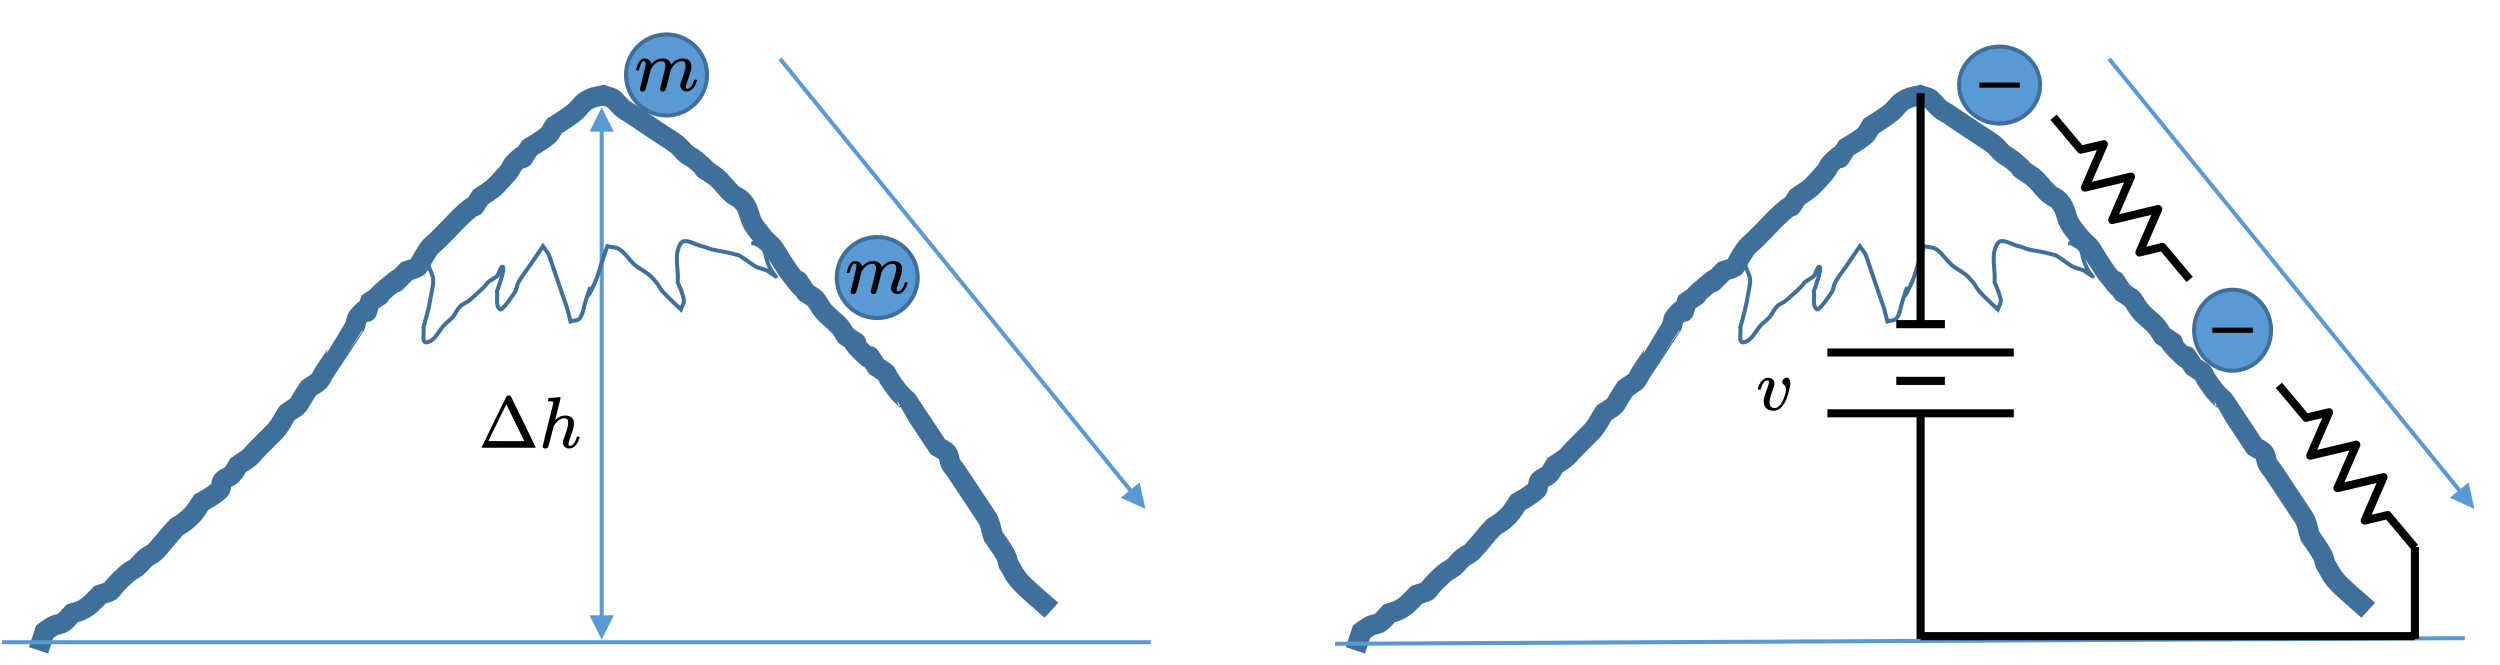 <?xml version="1.0" encoding="UTF-8" standalone="no"?>
<svg
   xmlns:dc="http://purl.org/dc/elements/1.1/"
   xmlns:cc="http://creativecommons.org/ns#"
   xmlns:rdf="http://www.w3.org/1999/02/22-rdf-syntax-ns#"
   xmlns:svg="http://www.w3.org/2000/svg"
   xmlns="http://www.w3.org/2000/svg"
   xmlns:xlink="http://www.w3.org/1999/xlink"
   xmlns:sodipodi="http://sodipodi.sourceforge.net/DTD/sodipodi-0.dtd"
   xmlns:inkscape="http://www.inkscape.org/namespaces/inkscape"
   width="617pt"
   height="164pt"
   viewBox="0 0 617 164"
   version="1.1"
   id="svg4171"
   inkscape:version="0.91 r13725"
   sodipodi:docname="voltage_analogy.svg">
  <sodipodi:namedview
     pagecolor="#ffffff"
     bordercolor="#666666"
     borderopacity="1"
     objecttolerance="10"
     gridtolerance="10"
     guidetolerance="10"
     inkscape:pageopacity="0"
     inkscape:pageshadow="2"
     inkscape:window-width="1280"
     inkscape:window-height="756"
     id="namedview4271"
     showgrid="false"
     inkscape:zoom="0.86742301"
     inkscape:cx="389.65994"
     inkscape:cy="102.5"
     inkscape:window-x="0"
     inkscape:window-y="0"
     inkscape:window-maximized="0"
     inkscape:current-layer="svg4171" />
  <defs
     id="defs4173">
    <g
       id="g4175">
      <symbol
         overflow="visible"
         id="glyph0-0">
        <path
           style="stroke:none;"
           d="M 2.25 0 L 2.25 -11.25 L 11.25 -11.25 L 11.25 0 Z M 2.531 -0.281 L 10.969 -0.281 L 10.969 -10.969 L 2.531 -10.969 Z M 2.531 -0.281 "
           id="path4178" />
      </symbol>
      <symbol
         overflow="visible"
         id="glyph0-1">
        <path
           style="stroke:none;"
           d="M -0.031 -4.031 L -0.031 -5.297 L 9.969 -5.297 L 9.969 -4.031 Z M -0.031 -4.031 "
           id="path4181" />
      </symbol>
      <symbol
         overflow="visible"
         id="glyph1-0">
        <path
           style="stroke:none;"
           d="M 2.25 0 L 2.25 -11.25 L 11.25 -11.25 L 11.25 0 Z M 2.531 -0.281 L 10.969 -0.281 L 10.969 -10.969 L 2.531 -10.969 Z M 2.531 -0.281 "
           id="path4184" />
      </symbol>
      <symbol
         overflow="visible"
         id="glyph1-1">
        <path
           style="stroke:none;"
           d="M 2.953 0 L 1.422 -9.328 L 2.969 -9.328 L 3.766 -4.188 C 3.859 -3.625 3.969 -2.707 4.094 -1.438 C 4.395 -2.102 4.785 -2.863 5.266 -3.719 L 8.391 -9.328 L 10.062 -9.328 L 4.719 0 Z M 2.953 0 "
           id="path4187" />
      </symbol>
      <symbol
         overflow="visible"
         id="glyph1-2">
        <path
           style="stroke:none;"
           d="M 0.594 0 L 2.547 -9.328 L 4.125 -9.328 L 3.812 -7.797 C 4.395 -8.461 4.922 -8.922 5.391 -9.172 C 5.859 -9.422 6.363 -9.547 6.906 -9.547 C 7.488 -9.547 7.973 -9.391 8.359 -9.078 C 8.754 -8.773 9.008 -8.348 9.125 -7.797 C 9.602 -8.379 10.102 -8.816 10.625 -9.109 C 11.156 -9.398 11.707 -9.547 12.281 -9.547 C 13.062 -9.547 13.645 -9.359 14.031 -8.984 C 14.426 -8.617 14.625 -8.102 14.625 -7.438 C 14.625 -7.145 14.555 -6.672 14.422 -6.016 L 13.172 0 L 11.578 0 L 12.859 -6.172 C 12.973 -6.672 13.031 -7.031 13.031 -7.25 C 13.031 -7.551 12.93 -7.789 12.734 -7.969 C 12.547 -8.145 12.273 -8.234 11.922 -8.234 C 11.441 -8.234 10.957 -8.086 10.469 -7.797 C 9.977 -7.516 9.594 -7.141 9.312 -6.672 C 9.039 -6.211 8.805 -5.5 8.609 -4.531 L 7.656 0 L 6.062 0 L 7.391 -6.297 C 7.484 -6.723 7.531 -7.031 7.531 -7.219 C 7.531 -7.52 7.43 -7.766 7.234 -7.953 C 7.047 -8.141 6.801 -8.234 6.5 -8.234 C 6.039 -8.234 5.562 -8.086 5.062 -7.797 C 4.57 -7.516 4.172 -7.117 3.859 -6.609 C 3.555 -6.098 3.305 -5.363 3.109 -4.406 L 2.188 0 Z M 0.594 0 "
           id="path4190" />
      </symbol>
      <symbol
         overflow="visible"
         id="glyph1-3">
        <path
           style="stroke:none;"
           d="M -0.172 0 L 7.125 -12.891 L 9.156 -12.891 L 11.281 0 Z M 2.531 -1.453 L 9.375 -1.453 L 8.281 -8.266 C 8.082 -9.484 7.961 -10.555 7.922 -11.484 C 7.629 -10.734 7.203 -9.852 6.641 -8.844 Z M 2.531 -1.453 "
           id="path4193" />
      </symbol>
      <symbol
         overflow="visible"
         id="glyph1-4">
        <path
           style="stroke:none;"
           d="M 0.594 0 L 3.281 -12.891 L 4.875 -12.891 L 3.844 -7.938 C 4.438 -8.508 4.988 -8.922 5.5 -9.172 C 6.008 -9.422 6.535 -9.547 7.078 -9.547 C 7.848 -9.547 8.445 -9.344 8.875 -8.938 C 9.301 -8.531 9.516 -7.992 9.516 -7.328 C 9.516 -6.992 9.422 -6.391 9.234 -5.516 L 8.094 0 L 6.5 0 L 7.688 -5.656 C 7.852 -6.469 7.938 -6.984 7.938 -7.203 C 7.938 -7.504 7.828 -7.75 7.609 -7.938 C 7.398 -8.133 7.098 -8.234 6.703 -8.234 C 6.129 -8.234 5.582 -8.082 5.062 -7.781 C 4.539 -7.477 4.129 -7.062 3.828 -6.531 C 3.535 -6.008 3.27 -5.172 3.031 -4.016 L 2.188 0 Z M 0.594 0 "
           id="path4196" />
      </symbol>
    </g>
  </defs>
  <path
     inkscape:connector-curvature="0"
     id="path4199"
     d="m 584.5,150.606 c -1.578,-1.426 -5.809,-4.945 -7.574,-6.852 -1.77,-1.902 -2.023,-3.043 -3.031,-4.566 -0.254,-0.758 -0.371,-1.582 -0.758,-2.281 -0.883,-1.602 -3.031,-4.566 -3.031,-4.566 -0.504,-1.523 -0.629,-3.234 -1.516,-4.566 l -7.574,-11.418 c -0.504,-0.762 -1.227,-1.414 -1.516,-2.285 -0.254,-0.758 -0.258,-1.656 -0.758,-2.281 -0.57,-0.715 -1.516,-1.016 -2.273,-1.523 l -4.543,-6.848 c 0,-0.004 -3.031,-4.566 -3.031,-4.566 -0.758,-0.762 -1.617,-1.434 -2.273,-2.285 -4.758,-6.148 -0.902,-3.141 -5.305,-6.09 -4.039,-6.086 1.266,1.27 -3.785,-3.805 -5.051,-5.074 2.273,0.254 -3.789,-3.805 -0.504,-0.762 -0.91,-1.602 -1.516,-2.285 -1.422,-1.609 -3.355,-2.773 -4.543,-4.566 -2.023,-3.043 -0.758,-1.773 -3.789,-3.805 -5.414,-8.16 3.016,4.223 -3.789,-4.566 -1.117,-1.445 -2.02,-3.043 -3.031,-4.566 -0.504,-0.762 -0.871,-1.637 -1.512,-2.285 -0.758,-0.758 -1.617,-1.434 -2.273,-2.281 -1.117,-1.445 -2.457,-2.832 -3.031,-4.566 -0.617,-1.859 -0.805,-3.094 -2.273,-4.566 -0.645,-0.648 -1.59,-0.914 -2.273,-1.523 -1.602,-1.43 -2.762,-3.371 -4.543,-4.566 -5.645,-3.781 1.285,1.078 -4.547,-3.805 -0.699,-0.586 -1.574,-0.938 -2.273,-1.523 -0.82,-0.688 -1.426,-1.621 -2.273,-2.281 -1.438,-1.125 -3.027,-2.031 -4.543,-3.047 l -2.273,-1.523 -4.547,-3.043 c -0.758,-0.508 -1.629,-0.875 -2.27,-1.523 -2.84,-2.848 -1.258,-1.941 -4.547,-3.043 -1.012,0.254 -2.074,0.348 -3.031,0.762 -2.582,1.113 -2.312,2.059 -4.547,3.805 -1.437,1.125 -4.543,3.043 -4.543,3.043 -0.504,0.762 -0.832,1.684 -1.516,2.285 -1.371,1.203 -4.547,3.043 -4.547,3.043 -4.039,6.09 1.266,-1.266 -3.785,3.809 -0.645,0.645 -0.91,1.598 -1.516,2.281 -3.773,4.266 -3.363,3.777 -6.82,6.09 -3.121,4.703 0.344,0.113 -3.785,3.805 -1.602,1.43 -3.031,3.043 -4.547,4.566 l -2.273,2.285 c -0.758,0.762 -1.68,1.387 -2.273,2.281 -3.473,5.234 -1.301,3.988 -5.301,5.328 -6.641,6.672 1.781,-1.492 -4.547,3.805 -5.832,4.883 1.098,0.027 -4.547,3.809 -1.902,5.738 0.887,-1.113 -3.027,3.805 -0.5,0.625 -0.371,1.582 -0.758,2.281 0,0.004 -3.789,5.711 -4.547,6.852 l -3.031,4.566 c -0.504,0.762 -0.758,1.777 -1.516,2.285 l -2.27,1.52 c -3.535,5.328 -1.516,3.551 -5.305,6.09 -1.012,1.523 -1.742,3.273 -3.031,4.566 l -4.543,4.566 c -0.758,0.762 -1.383,1.688 -2.273,2.285 l -2.273,1.52 c -0.504,0.762 -0.871,1.637 -1.516,2.285 -0.645,0.645 -1.703,0.809 -2.273,1.523 -0.496,0.625 -0.191,1.715 -0.758,2.281 -1.285,1.293 -4.543,3.043 -4.543,3.043 -1.492,2.246 -1.602,2.738 -3.789,4.57 -0.699,0.582 -1.516,1.012 -2.273,1.52 -1.262,1.27 -4.039,4.82 -5.301,6.09 -0.645,0.648 -1.574,0.938 -2.273,1.523 -0.824,0.688 -1.449,1.594 -2.273,2.281 -0.699,0.586 -1.594,0.914 -2.273,1.523 -6.133,5.477 -2.129,3.758 -6.816,5.328 -1.676,1.684 -2.438,2.746 -4.547,3.805 -0.715,0.359 -1.516,0.508 -2.273,0.762 -0.758,0.762 -1.379,1.688 -2.27,2.281 -0.668,0.445 -1.559,0.402 -2.273,0.762 -0.816,0.41 -1.516,1.016 -2.273,1.523 L 334.5,160.5"
     style="fill:none;stroke:#3f709c;stroke-width:5;stroke-linecap:butt;stroke-linejoin:miter;stroke-miterlimit:8;stroke-opacity:1" />
  <path
     inkscape:connector-curvature="0"
     id="path4201"
     d="m 430.262,64.492 c 2.141,5.242 2.031,3.289 0.754,10.371 -0.359,2.004 -1.512,5.926 -1.512,5.926 0.254,1.234 -0.516,3.879 0.758,3.703 2.117,-0.297 3.023,-2.965 4.535,-4.445 0.758,-0.738 1.676,-1.352 2.27,-2.223 0.504,-0.738 0.871,-1.59 1.512,-2.223 0.645,-0.629 1.59,-0.887 2.27,-1.48 7.77,-6.766 1.656,-2.563 6.805,-5.926 0.504,-0.738 1.105,-3.016 1.512,-2.223 0.367,0.715 -1.141,4.84 -1.512,5.926 0.254,1.484 -0.469,3.543 0.758,4.445 0.605,0.445 3.633,-4.152 3.781,-4.445 0.355,-0.695 0.367,-1.539 0.754,-2.219 0.883,-1.559 2.016,-2.965 3.027,-4.445 l 3.023,-4.445 c 0.504,0.742 1.145,1.41 1.512,2.223 0,0 1.891,5.555 2.27,6.668 l 1.512,4.441 c 0.25,0.742 0.562,1.465 0.758,2.223 l 0.754,2.965 c 0.758,-0.25 1.805,-0.105 2.27,-0.742 0.926,-1.27 1.008,-2.965 1.512,-4.445 2.758,-8.102 -1.641,4.172 2.27,-4.441 0.648,-1.43 1.008,-2.965 1.512,-4.445 l 0.758,-2.223 0.754,-2.223 c 1.008,0.246 2.172,0.156 3.023,0.742 1.754,1.199 2.758,3.281 4.539,4.441 2.23,1.457 2.719,1.566 4.535,3.707 0.582,0.684 0.91,1.555 1.516,2.219 1.418,1.566 4.535,4.445 4.535,4.445 0.254,-0.742 0.844,-1.445 0.758,-2.223 -0.176,-1.551 -1.516,-4.441 -1.516,-4.441 0.254,-3.211 -1.066,-6.953 0.758,-9.629 0.988,-1.453 3.547,0.398 5.293,0.738 0.781,0.152 1.496,0.551 2.27,0.742 1.246,0.305 2.527,0.465 3.781,0.738 1.016,0.223 2.016,0.496 3.023,0.742 5.199,3.395 2.813,2.398 6.805,3.703 3.98,2.598 1.82,1.598 0.758,-0.742 -1.973,-4.34 -0.09,-4.117 -3.781,-5.922 -0.227,-0.113 -0.504,0 -0.758,0"
     style="fill:none;stroke:#3f709c;stroke-width:1;stroke-linecap:butt;stroke-linejoin:miter;stroke-miterlimit:8;stroke-opacity:1" />
  <path
     inkscape:connector-curvature="0"
     id="path4203"
     d="m 148.5,157.852 3,-6 -2.5,0 0,-119.352 2.5,0 -3,-6 -3,6 2.5,0 0,119.352 -2.5,0 z m 0,0"
     style="fill:#5999d4;fill-opacity:1;fill-rule:nonzero;stroke:none" />
  <path
     inkscape:connector-curvature="0"
     id="path4205"
     d="m 610.703,125.605 -6.113,-2.766 1.941,-1.578 -86.418,-106.445 0.773,-0.633 86.422,106.449 1.941,-1.574 z m 0,0"
     style="fill:#5999d4;fill-opacity:1;fill-rule:nonzero;stroke:none" />
  <path
     inkscape:connector-curvature="0"
     id="path4207"
     d="m 259.5,150.606 c -1.578,-1.426 -5.809,-4.945 -7.574,-6.852 -1.77,-1.902 -2.023,-3.043 -3.031,-4.566 -0.254,-0.758 -0.371,-1.582 -0.758,-2.281 -0.883,-1.602 -3.031,-4.566 -3.031,-4.566 -0.504,-1.523 -0.629,-3.234 -1.516,-4.566 l -7.574,-11.418 c -0.504,-0.762 -1.227,-1.414 -1.516,-2.285 -0.254,-0.758 -0.258,-1.656 -0.758,-2.281 -0.57,-0.715 -1.516,-1.016 -2.273,-1.523 l -4.543,-6.848 c 0,-0.004 -3.031,-4.566 -3.031,-4.566 -0.758,-0.762 -1.617,-1.434 -2.273,-2.285 -4.758,-6.148 -0.902,-3.141 -5.305,-6.09 -4.039,-6.086 1.266,1.27 -3.785,-3.805 -5.051,-5.074 2.273,0.254 -3.789,-3.805 -0.504,-0.762 -0.91,-1.602 -1.516,-2.285 -1.422,-1.609 -3.355,-2.773 -4.543,-4.566 -2.023,-3.043 -0.758,-1.773 -3.789,-3.805 -5.414,-8.16 3.016,4.223 -3.789,-4.566 -1.117,-1.445 -2.02,-3.043 -3.031,-4.566 -0.504,-0.762 -0.871,-1.637 -1.512,-2.285 -0.758,-0.758 -1.617,-1.434 -2.273,-2.281 -1.117,-1.445 -2.457,-2.832 -3.031,-4.566 -0.617,-1.859 -0.805,-3.094 -2.273,-4.566 -0.645,-0.648 -1.59,-0.914 -2.273,-1.523 -1.602,-1.43 -2.762,-3.371 -4.543,-4.566 -5.645,-3.781 1.285,1.078 -4.547,-3.805 -0.699,-0.586 -1.574,-0.938 -2.273,-1.523 -0.82,-0.688 -1.426,-1.621 -2.273,-2.281 -1.438,-1.125 -3.027,-2.031 -4.543,-3.047 l -2.273,-1.523 -4.547,-3.043 c -0.758,-0.508 -1.629,-0.875 -2.27,-1.523 -2.84,-2.848 -1.258,-1.941 -4.547,-3.043 -1.012,0.254 -2.074,0.348 -3.031,0.762 -2.582,1.113 -2.312,2.059 -4.547,3.805 -1.437,1.125 -4.543,3.043 -4.543,3.043 -0.504,0.762 -0.832,1.684 -1.516,2.285 -1.371,1.203 -4.547,3.043 -4.547,3.043 -4.039,6.09 1.266,-1.266 -3.785,3.809 -0.645,0.645 -0.91,1.598 -1.516,2.281 -3.773,4.266 -3.363,3.777 -6.82,6.09 -3.121,4.703 0.344,0.113 -3.785,3.805 -1.602,1.43 -3.031,3.043 -4.547,4.566 l -2.273,2.285 c -0.758,0.762 -1.68,1.387 -2.273,2.281 -3.473,5.234 -1.301,3.988 -5.301,5.328 -6.641,6.672 1.781,-1.492 -4.547,3.805 -5.832,4.883 1.098,0.027 -4.547,3.809 -1.902,5.738 0.887,-1.113 -3.027,3.805 -0.5,0.625 -0.371,1.582 -0.758,2.281 0,0.004 -3.789,5.711 -4.547,6.852 l -3.031,4.566 c -0.504,0.762 -0.758,1.777 -1.516,2.285 l -2.27,1.52 c -3.535,5.328 -1.516,3.551 -5.305,6.09 -1.012,1.523 -1.742,3.273 -3.031,4.566 l -4.543,4.566 c -0.758,0.762 -1.383,1.688 -2.273,2.285 l -2.273,1.52 c -0.504,0.762 -0.871,1.637 -1.516,2.285 -0.645,0.645 -1.703,0.809 -2.273,1.523 -0.496,0.625 -0.191,1.715 -0.758,2.281 -1.285,1.293 -4.543,3.043 -4.543,3.043 -1.492,2.246 -1.602,2.738 -3.789,4.57 -0.699,0.582 -1.516,1.012 -2.273,1.52 -1.262,1.27 -4.039,4.82 -5.301,6.09 -0.645,0.648 -1.574,0.938 -2.273,1.523 -0.824,0.688 -1.449,1.594 -2.273,2.281 -0.699,0.586 -1.594,0.914 -2.273,1.523 -6.133,5.477 -2.129,3.758 -6.816,5.328 -1.676,1.684 -2.438,2.746 -4.547,3.805 -0.715,0.359 -1.516,0.508 -2.273,0.762 -0.758,0.762 -1.379,1.688 -2.27,2.281 -0.668,0.445 -1.559,0.402 -2.273,0.762 -0.816,0.41 -1.516,1.016 -2.273,1.523 L 9.5,160.5"
     style="fill:none;stroke:#3f709c;stroke-width:5;stroke-linecap:butt;stroke-linejoin:miter;stroke-miterlimit:8;stroke-opacity:1" />
  <path
     inkscape:connector-curvature="0"
     id="path4209"
     d="m 105.262,64.492 c 2.141,5.242 2.031,3.289 0.754,10.371 -0.359,2.004 -1.512,5.926 -1.512,5.926 0.254,1.234 -0.516,3.879 0.758,3.703 2.117,-0.297 3.023,-2.965 4.535,-4.445 0.758,-0.738 1.676,-1.352 2.27,-2.223 0.504,-0.738 0.871,-1.59 1.512,-2.223 0.645,-0.629 1.59,-0.887 2.27,-1.48 7.77,-6.766 1.656,-2.563 6.805,-5.926 0.504,-0.738 1.105,-3.016 1.512,-2.223 0.367,0.715 -1.141,4.84 -1.512,5.926 0.254,1.484 -0.469,3.543 0.758,4.445 0.605,0.445 3.633,-4.152 3.781,-4.445 0.355,-0.695 0.367,-1.539 0.754,-2.219 0.883,-1.559 2.016,-2.965 3.027,-4.445 l 3.023,-4.445 c 0.504,0.742 1.145,1.41 1.512,2.223 0,0 1.891,5.555 2.27,6.668 l 1.512,4.441 c 0.25,0.742 0.562,1.465 0.758,2.223 l 0.754,2.965 c 0.758,-0.25 1.805,-0.105 2.27,-0.742 0.926,-1.27 1.008,-2.965 1.512,-4.445 2.758,-8.102 -1.641,4.172 2.27,-4.441 0.648,-1.43 1.008,-2.965 1.512,-4.445 l 0.758,-2.223 0.754,-2.223 c 1.008,0.246 2.172,0.156 3.023,0.742 1.754,1.199 2.758,3.281 4.539,4.441 2.23,1.457 2.719,1.566 4.535,3.707 0.582,0.684 0.91,1.555 1.516,2.219 1.418,1.566 4.535,4.445 4.535,4.445 0.254,-0.742 0.844,-1.445 0.758,-2.223 -0.176,-1.551 -1.516,-4.441 -1.516,-4.441 0.254,-3.211 -1.066,-6.953 0.758,-9.629 0.988,-1.453 3.547,0.398 5.293,0.738 0.781,0.152 1.496,0.551 2.27,0.742 1.246,0.305 2.527,0.465 3.781,0.738 1.016,0.223 2.016,0.496 3.023,0.742 5.199,3.395 2.813,2.398 6.805,3.703 3.98,2.598 1.82,1.598 0.758,-0.742 -1.973,-4.34 -0.09,-4.117 -3.781,-5.922 -0.227,-0.113 -0.504,0 -0.758,0"
     style="fill:none;stroke:#3f709c;stroke-width:1;stroke-linecap:butt;stroke-linejoin:miter;stroke-miterlimit:8;stroke-opacity:1" />
  <path
     inkscape:connector-curvature="0"
     id="path4211"
     d="m 0.5,158.5 283.516,0"
     style="fill:none;stroke:#5999d4;stroke-width:1;stroke-linecap:butt;stroke-linejoin:miter;stroke-miterlimit:8;stroke-opacity:1" />
  <path
     inkscape:connector-curvature="0"
     id="path4213"
     d="m 474,80 0,-57"
     style="fill:none;stroke:#000000;stroke-width:2;stroke-linecap:butt;stroke-linejoin:round;stroke-miterlimit:10;stroke-opacity:1" />
  <path
     inkscape:connector-curvature="0"
     id="path4215"
     d="m 497,102 -46,0"
     style="fill:none;stroke:#000000;stroke-width:2;stroke-linecap:butt;stroke-linejoin:round;stroke-miterlimit:10;stroke-opacity:1" />
  <path
     inkscape:connector-curvature="0"
     id="path4217"
     d="m 480,94 -12,0"
     style="fill:none;stroke:#000000;stroke-width:2;stroke-linecap:butt;stroke-linejoin:round;stroke-miterlimit:10;stroke-opacity:1" />
  <path
     inkscape:connector-curvature="0"
     id="path4219"
     d="m 480,80 -12,0"
     style="fill:none;stroke:#000000;stroke-width:2;stroke-linecap:butt;stroke-linejoin:round;stroke-miterlimit:10;stroke-opacity:1" />
  <path
     inkscape:connector-curvature="0"
     id="path4221"
     d="m 497,87 -46,0"
     style="fill:none;stroke:#000000;stroke-width:2;stroke-linecap:butt;stroke-linejoin:round;stroke-miterlimit:10;stroke-opacity:1" />
  <path
     inkscape:connector-curvature="0"
     id="path4223"
     d="m 474,158 0,-56"
     style="fill:none;stroke:#000000;stroke-width:2;stroke-linecap:butt;stroke-linejoin:round;stroke-miterlimit:10;stroke-opacity:1" />
  <path
     inkscape:connector-curvature="0"
     id="path4225"
     d="M 483.5,21 C 483.5,15.754 487.977,11.5 493.5,11.5 c 5.523,0 10,4.254 10,9.5 0,5.246 -4.477,9.5 -10,9.5 -5.523,0 -10,-4.254 -10,-9.5 z m 0,0"
     style="fill:#5999d4;fill-opacity:1;fill-rule:nonzero;stroke:#3f709c;stroke-width:1;stroke-linecap:butt;stroke-linejoin:miter;stroke-miterlimit:8;stroke-opacity:1" />
  <g
     id="g4227"
     style="fill:#000000;fill-opacity:1"
     transform="translate(-0.348,-1.513)">
    <use
       height="100%"
       width="100%"
       id="use4229"
       y="27.177"
       x="488.879"
       xlink:href="#glyph0-1" />
  </g>
  <path
     inkscape:connector-curvature="0"
     id="path4231"
     d="M 541.5,81.5 C 541.5,75.977 545.754,71.5 551,71.5 c 5.246,0 9.5,4.477 9.5,10 0,5.523 -4.254,10 -9.5,10 -5.246,0 -9.5,-4.477 -9.5,-10 z m 0,0"
     style="fill:#5999d4;fill-opacity:1;fill-rule:nonzero;stroke:#3f709c;stroke-width:1;stroke-linecap:butt;stroke-linejoin:miter;stroke-miterlimit:8;stroke-opacity:1" />
  <g
     id="g4233"
     style="fill:#000000;fill-opacity:1"
     transform="translate(-0.315,-1.57)">
    <use
       height="100%"
       width="100%"
       id="use4235"
       y="87.734"
       x="546.346"
       xlink:href="#glyph0-1" />
  </g>
  <path
     inkscape:connector-curvature="0"
     id="path4241"
     d="M 329.5,158.891 608.309,157.5"
     style="fill:none;stroke:#5999d4;stroke-width:1;stroke-linecap:butt;stroke-linejoin:miter;stroke-miterlimit:8;stroke-opacity:1" />
  <path
     inkscape:connector-curvature="0"
     id="path4243"
     d="M 154.5,18.5 C 154.5,12.977 158.977,8.5 164.5,8.5 c 5.523,0 10,4.477 10,10 0,5.523 -4.477,10 -10,10 -5.523,0 -10,-4.477 -10,-10 z m 0,0"
     style="fill:#5999d4;fill-opacity:1;fill-rule:nonzero;stroke:#3f709c;stroke-width:1;stroke-linecap:butt;stroke-linejoin:miter;stroke-miterlimit:8;stroke-opacity:1" />
  <path
     inkscape:connector-curvature="0"
     id="path4249"
     d="M 206.5,68.5 C 206.5,62.977 210.977,58.5 216.5,58.5 c 5.523,0 10,4.477 10,10 0,5.523 -4.477,10 -10,10 -5.523,0 -10,-4.477 -10,-10 z m 0,0"
     style="fill:#5999d4;fill-opacity:1;fill-rule:nonzero;stroke:#3f709c;stroke-width:1;stroke-linecap:butt;stroke-linejoin:miter;stroke-miterlimit:8;stroke-opacity:1" />
  <path
     inkscape:connector-curvature="0"
     id="path4255"
     d="m 540.406,68.957 -6.715,-8.004 -5.684,1.355 4.648,-10.719 -11.363,2.715 4.645,-10.719 -11.363,2.715 4.648,-10.719 -5.684,1.355 -6.715,-8.004"
     style="fill:none;stroke:#000000;stroke-width:2;stroke-linecap:butt;stroke-linejoin:round;stroke-miterlimit:10;stroke-opacity:1" />
  <path
     inkscape:connector-curvature="0"
     id="path4257"
     d="m 282.703,125.605 -6.113,-2.766 1.941,-1.578 -86.418,-106.445 0.773,-0.633 86.422,106.449 1.941,-1.574 z m 0,0"
     style="fill:#5999d4;fill-opacity:1;fill-rule:nonzero;stroke:none" />
  <path
     inkscape:connector-curvature="0"
     id="path4259"
     d="m 596.004,135.125 -6.715,-8.008 -5.684,1.359 4.648,-10.719 -11.363,2.715 4.645,-10.719 -11.363,2.711 4.648,-10.719 -5.684,1.359 -6.715,-8.004"
     style="fill:none;stroke:#000000;stroke-width:2;stroke-linecap:butt;stroke-linejoin:round;stroke-miterlimit:10;stroke-opacity:1" />
  <path
     inkscape:connector-curvature="0"
     id="path4261"
     d="m 596,135 0,22.68"
     style="fill:none;stroke:#000000;stroke-width:2;stroke-linecap:butt;stroke-linejoin:miter;stroke-miterlimit:8;stroke-opacity:1" />
  <path
     inkscape:connector-curvature="0"
     id="path4263"
     d="m 595.984,157 -121.984,0"
     style="fill:none;stroke:#000000;stroke-width:2;stroke-linecap:butt;stroke-linejoin:miter;stroke-miterlimit:8;stroke-opacity:1" />
  <g
     style="font-style:normal;font-variant:normal;font-weight:normal;font-stretch:normal;font-size:32px;line-height:125%;font-family:KaTeX_Main;-inkscape-font-specification:'KaTeX_Main, Normal';text-align:start;letter-spacing:0px;word-spacing:0px;writing-mode:lr-tb;text-anchor:start;fill:#000000;fill-opacity:1;stroke:none;stroke-width:1px;stroke-linecap:butt;stroke-linejoin:miter;stroke-opacity:1"
     id="text6195">
    <path
       d="m 118.969,110.508 q -0.09,-0.036 -0.09,-0.126 0,-0.036 3.042,-6.3 3.06,-6.264 3.114,-6.336 0.072,-0.126 0.342,-0.126 l 0.162,0 q 0.414,0 0.504,0.126 0.054,0.072 3.096,6.336 3.06,6.264 3.06,6.3 0,0.09 -0.09,0.126 l -13.14,0 z m 10.422,-1.638 -4.428,-9.09 q -1.008,2.034 -2.232,4.536 l -2.214,4.536 4.428,0.018 4.446,0 z"
       style="font-style:normal;font-variant:normal;font-weight:normal;font-stretch:normal;font-size:18px;line-height:125%;font-family:KaTeX_Main;-inkscape-font-specification:'KaTeX_Main, Normal';text-align:start;writing-mode:lr-tb;text-anchor:start"
       id="path6913" />
    <path
       d="m 140.515,110.688 q -0.702,0 -1.152,-0.414 -0.45,-0.432 -0.45,-1.098 0,-0.288 0.18,-0.792 0.846,-2.178 1.08,-3.402 0.054,-0.27 0.054,-0.684 0,-1.062 -0.882,-1.062 -0.324,0 -0.468,0.036 -1.206,0.252 -2.124,1.728 l -0.126,0.234 -0.612,2.43 q -0.576,2.34 -0.666,2.556 -0.234,0.486 -0.792,0.486 -0.216,0 -0.432,-0.144 -0.198,-0.126 -0.198,-0.342 0,-0.216 2.646,-10.8 0,-0.216 -0.108,-0.288 -0.198,-0.072 -0.72,-0.09 l -0.378,0 q -0.108,-0.108 -0.126,-0.144 0,-0.036 0.054,-0.342 0.09,-0.342 0.234,-0.342 0.018,0 1.296,-0.09 1.296,-0.108 1.314,-0.108 0.216,0 0.216,0.162 0,0.198 -0.648,2.718 -0.684,2.664 -0.684,2.718 0,0.036 0.126,-0.09 1.062,-0.972 2.34,-0.972 0.99,0 1.584,0.486 0.594,0.486 0.594,1.422 0,0.414 -0.054,0.684 -0.162,0.918 -0.99,3.186 -0.324,0.882 -0.324,1.278 0.018,0.252 0.09,0.342 0.072,0.09 0.27,0.09 0.504,0 0.936,-0.54 0.45,-0.558 0.702,-1.476 0.054,-0.198 0.108,-0.234 0.054,-0.036 0.288,-0.036 0.342,0.054 0.36,0.144 0,0.018 -0.072,0.27 -0.288,1.062 -0.918,1.746 -0.612,0.774 -1.548,0.774 z"
       style="font-style:normal;font-variant:normal;font-weight:normal;font-stretch:normal;font-size:18px;line-height:125%;font-family:KaTeX_Math;-inkscape-font-specification:'KaTeX_Math, Normal';text-align:start;writing-mode:lr-tb;text-anchor:start"
       id="path6915" />
  </g>
  <g
     style="font-style:normal;font-variant:normal;font-weight:normal;font-stretch:normal;font-size:32px;line-height:125%;font-family:KaTeX_Main;-inkscape-font-specification:'KaTeX_Main, Normal';text-align:start;letter-spacing:0px;word-spacing:0px;writing-mode:lr-tb;text-anchor:start;fill:#000000;fill-opacity:1;stroke:none;stroke-width:1px;stroke-linecap:butt;stroke-linejoin:miter;stroke-opacity:1"
     id="text6195-0">
    <path
       d="m 437.785,101.373 q -1.152,0 -1.836,-0.576 -0.666,-0.594 -0.666,-1.728 0,-0.324 0.036,-0.612 0.162,-0.864 0.846,-2.646 l 0.288,-0.864 q 0.108,-0.324 0.108,-0.612 0,-0.45 -0.342,-0.45 -0.126,0 -0.288,0.054 -0.918,0.324 -1.386,2.07 0,0.018 -0.018,0.072 -0.018,0.036 -0.036,0.054 0,0 -0.018,0.018 -0.018,0.018 -0.072,0.018 -0.036,0 -0.072,0 -0.036,0 -0.144,0 l -0.252,0 q -0.108,-0.108 -0.108,-0.162 0,-0.054 0.054,-0.27 0.432,-1.422 1.332,-2.124 0.486,-0.378 1.116,-0.378 0.702,0 1.152,0.396 0.45,0.396 0.45,1.044 0,0.306 -0.054,0.468 0,0.126 -0.27,0.792 -0.828,2.25 -0.882,3.204 0,0.486 0.09,0.792 0.234,0.774 1.134,0.774 0.486,0 0.864,-0.288 1.116,-0.738 1.854,-3.402 0.144,-0.504 0.144,-0.828 0,-0.792 -0.702,-1.422 -0.234,-0.216 -0.234,-0.486 0,-0.414 0.324,-0.738 0.342,-0.342 0.756,-0.342 0.432,0 0.666,0.414 0.234,0.396 0.234,0.954 0,0.63 -0.36,2.07 -0.342,1.386 -0.864,2.412 -1.134,2.322 -2.844,2.322 z"
       style="font-style:normal;font-variant:normal;font-weight:normal;font-stretch:normal;font-size:18px;line-height:125%;font-family:KaTeX_Math;-inkscape-font-specification:'KaTeX_Math, Normal';text-align:start;writing-mode:lr-tb;text-anchor:start"
       id="path6910" />
  </g>
  <g
     style="font-style:normal;font-variant:normal;font-weight:normal;font-stretch:normal;font-size:32px;line-height:125%;font-family:KaTeX_Main;-inkscape-font-specification:'KaTeX_Main, Normal';text-align:start;letter-spacing:0px;word-spacing:0px;writing-mode:lr-tb;text-anchor:start;fill:#000000;fill-opacity:1;stroke:none;stroke-width:1px;stroke-linecap:butt;stroke-linejoin:miter;stroke-opacity:1"
     id="text6195-4">
    <path
       d="m 158.542,22.577 q -0.252,0 -0.432,-0.144 -0.18,-0.126 -0.18,-0.36 0,-0.234 0.684,-2.952 0.702,-2.772 0.702,-2.898 0.054,-0.27 0.054,-0.486 0,-0.648 -0.45,-0.648 -0.162,0 -0.36,0.126 -0.432,0.342 -0.864,1.998 0,0.018 -0.018,0.072 -0.018,0.036 -0.036,0.054 0,0 -0.018,0.018 -0.018,0.018 -0.072,0.018 -0.036,0 -0.072,0 -0.036,0 -0.144,0 l -0.252,0 q -0.108,-0.108 -0.108,-0.162 0,-0.234 0.252,-0.9 0.36,-1.044 0.792,-1.458 0.432,-0.432 0.954,-0.432 1.134,0 1.584,0.81 0.198,0.342 0.198,0.504 0,0.036 0.018,0.036 l 0.198,-0.198 q 1.098,-1.152 2.538,-1.152 1.746,0 2.106,1.476 l 0.018,0.054 0.144,-0.18 q 0.666,-0.792 1.548,-1.152 0.558,-0.198 1.134,-0.198 0.99,0 1.584,0.486 0.594,0.486 0.594,1.422 0,0.414 -0.054,0.684 -0.162,0.918 -0.99,3.186 -0.324,0.864 -0.324,1.278 0.018,0.252 0.09,0.342 0.072,0.09 0.27,0.09 0.504,0 0.936,-0.54 0.45,-0.558 0.702,-1.476 0.054,-0.198 0.108,-0.234 0.054,-0.036 0.288,-0.036 0.342,0.054 0.36,0.144 0,0.018 -0.072,0.27 -0.468,1.674 -1.692,2.358 -0.324,0.162 -0.774,0.162 -0.684,0 -1.17,-0.432 -0.432,-0.504 -0.432,-1.062 0,-0.342 0.252,-1.008 0.792,-2.106 1.008,-3.204 0.054,-0.27 0.054,-0.684 0,-1.062 -0.882,-1.062 -0.324,0 -0.468,0.036 -1.26,0.27 -2.142,1.782 l -0.126,0.216 -0.594,2.412 q -0.594,2.358 -0.684,2.538 -0.234,0.486 -0.774,0.486 -0.432,0 -0.576,-0.36 l -0.018,-0.054 q -0.036,-0.072 -0.036,-0.108 0,-0.198 0.612,-2.574 0.144,-0.576 0.288,-1.188 0.162,-0.63 0.252,-1.008 0.108,-0.396 0.108,-0.432 0.054,-0.27 0.054,-0.684 0,-1.062 -0.882,-1.062 -0.324,0 -0.468,0.036 -1.26,0.27 -2.142,1.782 l -0.126,0.216 -0.594,2.412 q -0.594,2.358 -0.684,2.538 -0.234,0.486 -0.774,0.486 z"
       style="font-style:normal;font-variant:normal;font-weight:normal;font-stretch:normal;font-size:18px;line-height:125%;font-family:KaTeX_Math;-inkscape-font-specification:'KaTeX_Math, Normal';text-align:start;writing-mode:lr-tb;text-anchor:start"
       id="path6907" />
  </g>
  <g
     style="font-style:normal;font-variant:normal;font-weight:normal;font-stretch:normal;font-size:32px;line-height:125%;font-family:KaTeX_Main;-inkscape-font-specification:'KaTeX_Main, Normal';text-align:start;letter-spacing:0px;word-spacing:0px;writing-mode:lr-tb;text-anchor:start;fill:#000000;fill-opacity:1;stroke:none;stroke-width:1px;stroke-linecap:butt;stroke-linejoin:miter;stroke-opacity:1"
     id="text6195-4-7">
    <path
       d="m 210.542,72.577 q -0.252,0 -0.432,-0.144 -0.18,-0.126 -0.18,-0.36 0,-0.234 0.684,-2.952 0.702,-2.772 0.702,-2.898 0.054,-0.27 0.054,-0.486 0,-0.648 -0.45,-0.648 -0.162,0 -0.36,0.126 -0.432,0.342 -0.864,1.998 0,0.018 -0.018,0.072 -0.018,0.036 -0.036,0.054 0,0 -0.018,0.018 -0.018,0.018 -0.072,0.018 -0.036,0 -0.072,0 -0.036,0 -0.144,0 l -0.252,0 q -0.108,-0.108 -0.108,-0.162 0,-0.234 0.252,-0.9 0.36,-1.044 0.792,-1.458 0.432,-0.432 0.954,-0.432 1.134,0 1.584,0.81 0.198,0.342 0.198,0.504 0,0.036 0.018,0.036 l 0.198,-0.198 q 1.098,-1.152 2.538,-1.152 1.746,0 2.106,1.476 l 0.018,0.054 0.144,-0.18 q 0.666,-0.792 1.548,-1.152 0.558,-0.198 1.134,-0.198 0.99,0 1.584,0.486 0.594,0.486 0.594,1.422 0,0.414 -0.054,0.684 -0.162,0.918 -0.99,3.186 -0.324,0.864 -0.324,1.278 0.018,0.252 0.09,0.342 0.072,0.09 0.27,0.09 0.504,0 0.936,-0.54 0.45,-0.558 0.702,-1.476 0.054,-0.198 0.108,-0.234 0.054,-0.036 0.288,-0.036 0.342,0.054 0.36,0.144 0,0.018 -0.072,0.27 -0.468,1.674 -1.692,2.358 -0.324,0.162 -0.774,0.162 -0.684,0 -1.17,-0.432 -0.432,-0.504 -0.432,-1.062 0,-0.342 0.252,-1.008 0.792,-2.106 1.008,-3.204 0.054,-0.27 0.054,-0.684 0,-1.062 -0.882,-1.062 -0.324,0 -0.468,0.036 -1.26,0.27 -2.142,1.782 l -0.126,0.216 -0.594,2.412 q -0.594,2.358 -0.684,2.538 -0.234,0.486 -0.774,0.486 -0.432,0 -0.576,-0.36 l -0.018,-0.054 q -0.036,-0.072 -0.036,-0.108 0,-0.198 0.612,-2.574 0.144,-0.576 0.288,-1.188 0.162,-0.63 0.252,-1.008 0.108,-0.396 0.108,-0.432 0.054,-0.27 0.054,-0.684 0,-1.062 -0.882,-1.062 -0.324,0 -0.468,0.036 -1.26,0.27 -2.142,1.782 l -0.126,0.216 -0.594,2.412 q -0.594,2.358 -0.684,2.538 -0.234,0.486 -0.774,0.486 z"
       style="font-style:normal;font-variant:normal;font-weight:normal;font-stretch:normal;font-size:18px;line-height:125%;font-family:KaTeX_Math;-inkscape-font-specification:'KaTeX_Math, Normal';text-align:start;writing-mode:lr-tb;text-anchor:start"
       id="path6904" />
  </g>
</svg>

